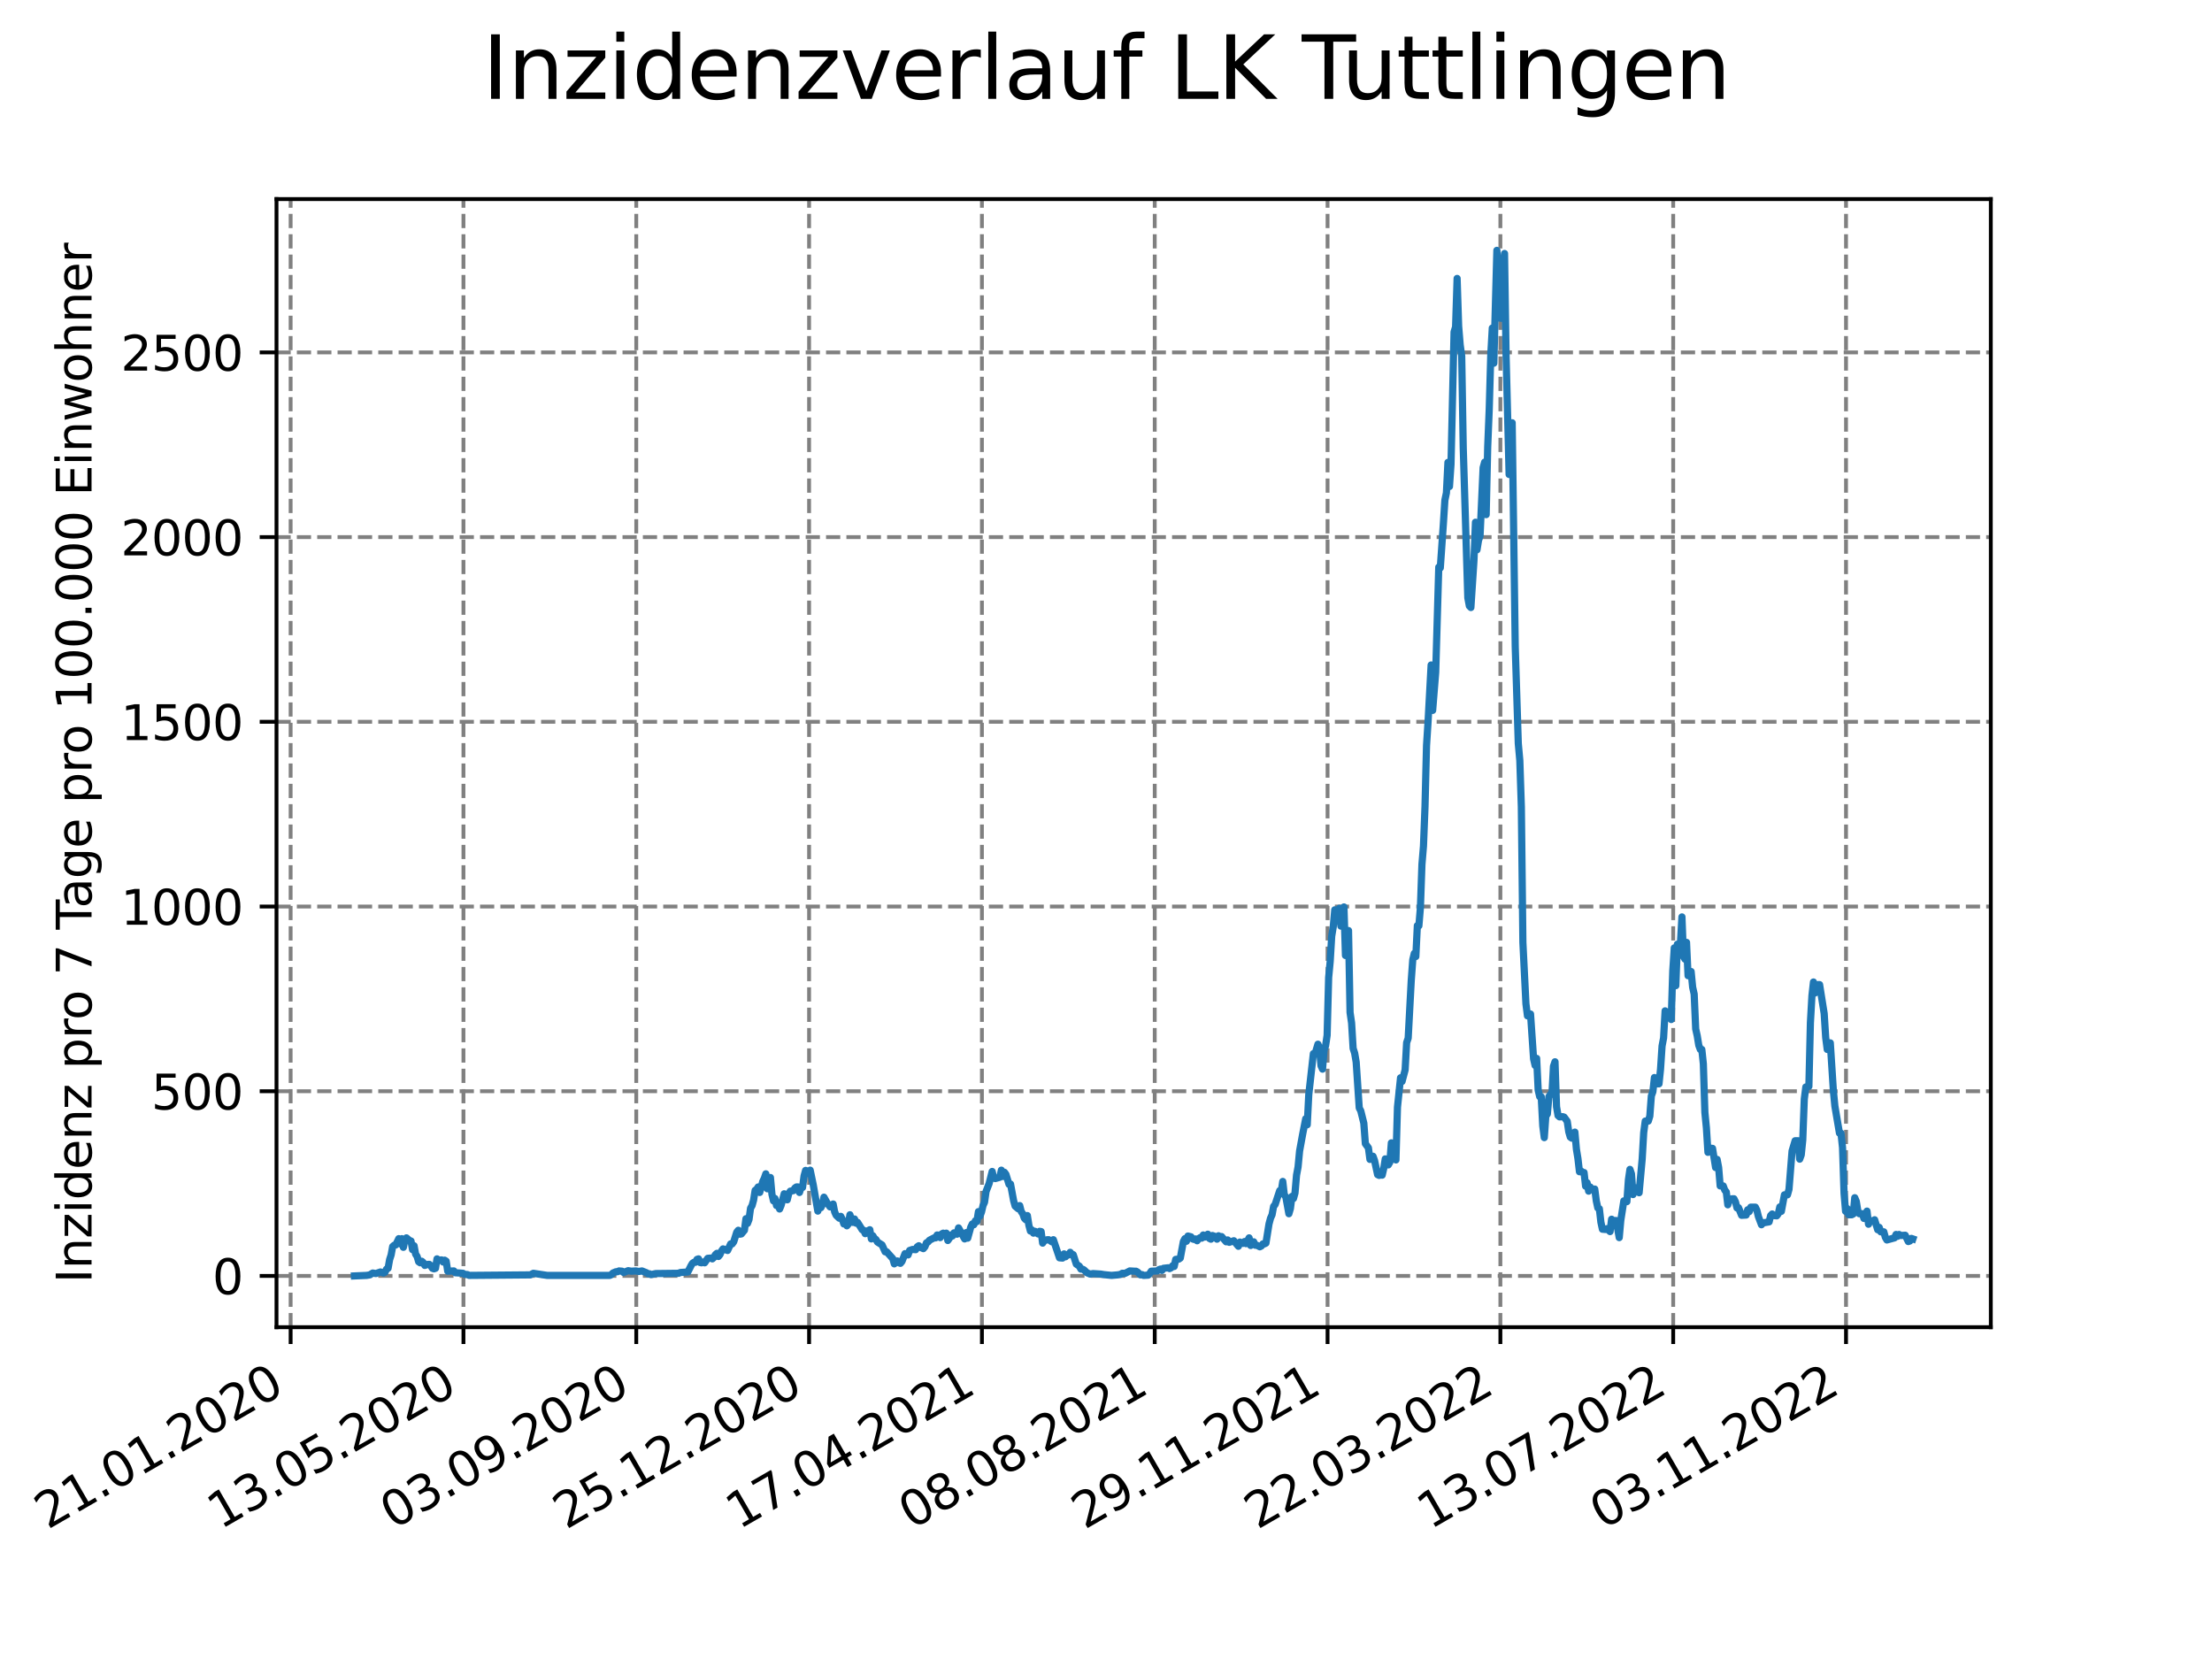 <?xml version="1.0" encoding="utf-8" standalone="no"?>
<!DOCTYPE svg PUBLIC "-//W3C//DTD SVG 1.1//EN"
  "http://www.w3.org/Graphics/SVG/1.1/DTD/svg11.dtd">
<svg xmlns:xlink="http://www.w3.org/1999/xlink" width="460.8pt" height="345.6pt" viewBox="0 0 460.8 345.6" xmlns="http://www.w3.org/2000/svg" version="1.1">
 <defs>
  <style type="text/css">*{stroke-linejoin: round; stroke-linecap: butt}</style>
 </defs>
 <g id="figure_1">
  <g id="patch_1">
   <path d="M 0 345.6 
L 460.8 345.6 
L 460.8 0 
L 0 0 
z
" style="fill: #ffffff"/>
  </g>
  <g id="axes_1">
   <g id="patch_2">
    <path d="M 57.6 276.48 
L 414.72 276.48 
L 414.72 41.472 
L 57.6 41.472 
z
" style="fill: #ffffff"/>
   </g>
   <g id="matplotlib.axis_1">
    <g id="xtick_1">
     <g id="line2d_1">
      <path d="M 60.544 276.48 
L 60.544 41.472 
" clip-path="url(#p7111d4c6c8)" style="fill: none; stroke-dasharray: 2.96,1.28; stroke-dashoffset: 0; stroke: #808080; stroke-width: 0.8"/>
     </g>
     <g id="line2d_2">
      <defs>
       <path id="mddb9e9bc61" d="M 0 0 
L 0 3.5 
" style="stroke: #000000; stroke-width: 0.8"/>
      </defs>
      <g>
       <use xlink:href="#mddb9e9bc61" x="60.544" y="276.48" style="stroke: #000000; stroke-width: 0.8"/>
      </g>
     </g>
     <g id="text_1">
      <!-- 21.01.2020 -->
      <g transform="translate(9.919 318.689) rotate(-30) scale(0.1 -0.1)">
       <defs>
        <path id="DejaVuSans-32" d="M 1228 531 
L 3431 531 
L 3431 0 
L 469 0 
L 469 531 
Q 828 903 1448 1529 
Q 2069 2156 2228 2338 
Q 2531 2678 2651 2914 
Q 2772 3150 2772 3378 
Q 2772 3750 2511 3984 
Q 2250 4219 1831 4219 
Q 1534 4219 1204 4116 
Q 875 4013 500 3803 
L 500 4441 
Q 881 4594 1212 4672 
Q 1544 4750 1819 4750 
Q 2544 4750 2975 4387 
Q 3406 4025 3406 3419 
Q 3406 3131 3298 2873 
Q 3191 2616 2906 2266 
Q 2828 2175 2409 1742 
Q 1991 1309 1228 531 
z
" transform="scale(0.016)"/>
        <path id="DejaVuSans-31" d="M 794 531 
L 1825 531 
L 1825 4091 
L 703 3866 
L 703 4441 
L 1819 4666 
L 2450 4666 
L 2450 531 
L 3481 531 
L 3481 0 
L 794 0 
L 794 531 
z
" transform="scale(0.016)"/>
        <path id="DejaVuSans-2e" d="M 684 794 
L 1344 794 
L 1344 0 
L 684 0 
L 684 794 
z
" transform="scale(0.016)"/>
        <path id="DejaVuSans-30" d="M 2034 4250 
Q 1547 4250 1301 3770 
Q 1056 3291 1056 2328 
Q 1056 1369 1301 889 
Q 1547 409 2034 409 
Q 2525 409 2770 889 
Q 3016 1369 3016 2328 
Q 3016 3291 2770 3770 
Q 2525 4250 2034 4250 
z
M 2034 4750 
Q 2819 4750 3233 4129 
Q 3647 3509 3647 2328 
Q 3647 1150 3233 529 
Q 2819 -91 2034 -91 
Q 1250 -91 836 529 
Q 422 1150 422 2328 
Q 422 3509 836 4129 
Q 1250 4750 2034 4750 
z
" transform="scale(0.016)"/>
       </defs>
       <use xlink:href="#DejaVuSans-32"/>
       <use xlink:href="#DejaVuSans-31" x="63.623"/>
       <use xlink:href="#DejaVuSans-2e" x="127.246"/>
       <use xlink:href="#DejaVuSans-30" x="159.033"/>
       <use xlink:href="#DejaVuSans-31" x="222.656"/>
       <use xlink:href="#DejaVuSans-2e" x="286.279"/>
       <use xlink:href="#DejaVuSans-32" x="318.066"/>
       <use xlink:href="#DejaVuSans-30" x="381.689"/>
       <use xlink:href="#DejaVuSans-32" x="445.312"/>
       <use xlink:href="#DejaVuSans-30" x="508.936"/>
      </g>
     </g>
    </g>
    <g id="xtick_2">
     <g id="line2d_3">
      <path d="M 96.546 276.48 
L 96.546 41.472 
" clip-path="url(#p7111d4c6c8)" style="fill: none; stroke-dasharray: 2.96,1.28; stroke-dashoffset: 0; stroke: #808080; stroke-width: 0.8"/>
     </g>
     <g id="line2d_4">
      <g>
       <use xlink:href="#mddb9e9bc61" x="96.546" y="276.48" style="stroke: #000000; stroke-width: 0.8"/>
      </g>
     </g>
     <g id="text_2">
      <!-- 13.05.2020 -->
      <g transform="translate(45.921 318.689) rotate(-30) scale(0.1 -0.1)">
       <defs>
        <path id="DejaVuSans-33" d="M 2597 2516 
Q 3050 2419 3304 2112 
Q 3559 1806 3559 1356 
Q 3559 666 3084 287 
Q 2609 -91 1734 -91 
Q 1441 -91 1130 -33 
Q 819 25 488 141 
L 488 750 
Q 750 597 1062 519 
Q 1375 441 1716 441 
Q 2309 441 2620 675 
Q 2931 909 2931 1356 
Q 2931 1769 2642 2001 
Q 2353 2234 1838 2234 
L 1294 2234 
L 1294 2753 
L 1863 2753 
Q 2328 2753 2575 2939 
Q 2822 3125 2822 3475 
Q 2822 3834 2567 4026 
Q 2313 4219 1838 4219 
Q 1578 4219 1281 4162 
Q 984 4106 628 3988 
L 628 4550 
Q 988 4650 1302 4700 
Q 1616 4750 1894 4750 
Q 2613 4750 3031 4423 
Q 3450 4097 3450 3541 
Q 3450 3153 3228 2886 
Q 3006 2619 2597 2516 
z
" transform="scale(0.016)"/>
        <path id="DejaVuSans-35" d="M 691 4666 
L 3169 4666 
L 3169 4134 
L 1269 4134 
L 1269 2991 
Q 1406 3038 1543 3061 
Q 1681 3084 1819 3084 
Q 2600 3084 3056 2656 
Q 3513 2228 3513 1497 
Q 3513 744 3044 326 
Q 2575 -91 1722 -91 
Q 1428 -91 1123 -41 
Q 819 9 494 109 
L 494 744 
Q 775 591 1075 516 
Q 1375 441 1709 441 
Q 2250 441 2565 725 
Q 2881 1009 2881 1497 
Q 2881 1984 2565 2268 
Q 2250 2553 1709 2553 
Q 1456 2553 1204 2497 
Q 953 2441 691 2322 
L 691 4666 
z
" transform="scale(0.016)"/>
       </defs>
       <use xlink:href="#DejaVuSans-31"/>
       <use xlink:href="#DejaVuSans-33" x="63.623"/>
       <use xlink:href="#DejaVuSans-2e" x="127.246"/>
       <use xlink:href="#DejaVuSans-30" x="159.033"/>
       <use xlink:href="#DejaVuSans-35" x="222.656"/>
       <use xlink:href="#DejaVuSans-2e" x="286.279"/>
       <use xlink:href="#DejaVuSans-32" x="318.066"/>
       <use xlink:href="#DejaVuSans-30" x="381.689"/>
       <use xlink:href="#DejaVuSans-32" x="445.312"/>
       <use xlink:href="#DejaVuSans-30" x="508.936"/>
      </g>
     </g>
    </g>
    <g id="xtick_3">
     <g id="line2d_5">
      <path d="M 132.548 276.48 
L 132.548 41.472 
" clip-path="url(#p7111d4c6c8)" style="fill: none; stroke-dasharray: 2.96,1.28; stroke-dashoffset: 0; stroke: #808080; stroke-width: 0.8"/>
     </g>
     <g id="line2d_6">
      <g>
       <use xlink:href="#mddb9e9bc61" x="132.548" y="276.48" style="stroke: #000000; stroke-width: 0.8"/>
      </g>
     </g>
     <g id="text_3">
      <!-- 03.09.2020 -->
      <g transform="translate(81.923 318.689) rotate(-30) scale(0.1 -0.1)">
       <defs>
        <path id="DejaVuSans-39" d="M 703 97 
L 703 672 
Q 941 559 1184 500 
Q 1428 441 1663 441 
Q 2288 441 2617 861 
Q 2947 1281 2994 2138 
Q 2813 1869 2534 1725 
Q 2256 1581 1919 1581 
Q 1219 1581 811 2004 
Q 403 2428 403 3163 
Q 403 3881 828 4315 
Q 1253 4750 1959 4750 
Q 2769 4750 3195 4129 
Q 3622 3509 3622 2328 
Q 3622 1225 3098 567 
Q 2575 -91 1691 -91 
Q 1453 -91 1209 -44 
Q 966 3 703 97 
z
M 1959 2075 
Q 2384 2075 2632 2365 
Q 2881 2656 2881 3163 
Q 2881 3666 2632 3958 
Q 2384 4250 1959 4250 
Q 1534 4250 1286 3958 
Q 1038 3666 1038 3163 
Q 1038 2656 1286 2365 
Q 1534 2075 1959 2075 
z
" transform="scale(0.016)"/>
       </defs>
       <use xlink:href="#DejaVuSans-30"/>
       <use xlink:href="#DejaVuSans-33" x="63.623"/>
       <use xlink:href="#DejaVuSans-2e" x="127.246"/>
       <use xlink:href="#DejaVuSans-30" x="159.033"/>
       <use xlink:href="#DejaVuSans-39" x="222.656"/>
       <use xlink:href="#DejaVuSans-2e" x="286.279"/>
       <use xlink:href="#DejaVuSans-32" x="318.066"/>
       <use xlink:href="#DejaVuSans-30" x="381.689"/>
       <use xlink:href="#DejaVuSans-32" x="445.312"/>
       <use xlink:href="#DejaVuSans-30" x="508.936"/>
      </g>
     </g>
    </g>
    <g id="xtick_4">
     <g id="line2d_7">
      <path d="M 168.55 276.48 
L 168.55 41.472 
" clip-path="url(#p7111d4c6c8)" style="fill: none; stroke-dasharray: 2.96,1.28; stroke-dashoffset: 0; stroke: #808080; stroke-width: 0.8"/>
     </g>
     <g id="line2d_8">
      <g>
       <use xlink:href="#mddb9e9bc61" x="168.55" y="276.48" style="stroke: #000000; stroke-width: 0.8"/>
      </g>
     </g>
     <g id="text_4">
      <!-- 25.12.2020 -->
      <g transform="translate(117.925 318.689) rotate(-30) scale(0.1 -0.1)">
       <use xlink:href="#DejaVuSans-32"/>
       <use xlink:href="#DejaVuSans-35" x="63.623"/>
       <use xlink:href="#DejaVuSans-2e" x="127.246"/>
       <use xlink:href="#DejaVuSans-31" x="159.033"/>
       <use xlink:href="#DejaVuSans-32" x="222.656"/>
       <use xlink:href="#DejaVuSans-2e" x="286.279"/>
       <use xlink:href="#DejaVuSans-32" x="318.066"/>
       <use xlink:href="#DejaVuSans-30" x="381.689"/>
       <use xlink:href="#DejaVuSans-32" x="445.312"/>
       <use xlink:href="#DejaVuSans-30" x="508.936"/>
      </g>
     </g>
    </g>
    <g id="xtick_5">
     <g id="line2d_9">
      <path d="M 204.552 276.48 
L 204.552 41.472 
" clip-path="url(#p7111d4c6c8)" style="fill: none; stroke-dasharray: 2.96,1.28; stroke-dashoffset: 0; stroke: #808080; stroke-width: 0.8"/>
     </g>
     <g id="line2d_10">
      <g>
       <use xlink:href="#mddb9e9bc61" x="204.552" y="276.48" style="stroke: #000000; stroke-width: 0.8"/>
      </g>
     </g>
     <g id="text_5">
      <!-- 17.04.2021 -->
      <g transform="translate(153.927 318.689) rotate(-30) scale(0.1 -0.1)">
       <defs>
        <path id="DejaVuSans-37" d="M 525 4666 
L 3525 4666 
L 3525 4397 
L 1831 0 
L 1172 0 
L 2766 4134 
L 525 4134 
L 525 4666 
z
" transform="scale(0.016)"/>
        <path id="DejaVuSans-34" d="M 2419 4116 
L 825 1625 
L 2419 1625 
L 2419 4116 
z
M 2253 4666 
L 3047 4666 
L 3047 1625 
L 3713 1625 
L 3713 1100 
L 3047 1100 
L 3047 0 
L 2419 0 
L 2419 1100 
L 313 1100 
L 313 1709 
L 2253 4666 
z
" transform="scale(0.016)"/>
       </defs>
       <use xlink:href="#DejaVuSans-31"/>
       <use xlink:href="#DejaVuSans-37" x="63.623"/>
       <use xlink:href="#DejaVuSans-2e" x="127.246"/>
       <use xlink:href="#DejaVuSans-30" x="159.033"/>
       <use xlink:href="#DejaVuSans-34" x="222.656"/>
       <use xlink:href="#DejaVuSans-2e" x="286.279"/>
       <use xlink:href="#DejaVuSans-32" x="318.066"/>
       <use xlink:href="#DejaVuSans-30" x="381.689"/>
       <use xlink:href="#DejaVuSans-32" x="445.312"/>
       <use xlink:href="#DejaVuSans-31" x="508.936"/>
      </g>
     </g>
    </g>
    <g id="xtick_6">
     <g id="line2d_11">
      <path d="M 240.554 276.48 
L 240.554 41.472 
" clip-path="url(#p7111d4c6c8)" style="fill: none; stroke-dasharray: 2.96,1.28; stroke-dashoffset: 0; stroke: #808080; stroke-width: 0.8"/>
     </g>
     <g id="line2d_12">
      <g>
       <use xlink:href="#mddb9e9bc61" x="240.554" y="276.48" style="stroke: #000000; stroke-width: 0.8"/>
      </g>
     </g>
     <g id="text_6">
      <!-- 08.08.2021 -->
      <g transform="translate(189.929 318.689) rotate(-30) scale(0.1 -0.1)">
       <defs>
        <path id="DejaVuSans-38" d="M 2034 2216 
Q 1584 2216 1326 1975 
Q 1069 1734 1069 1313 
Q 1069 891 1326 650 
Q 1584 409 2034 409 
Q 2484 409 2743 651 
Q 3003 894 3003 1313 
Q 3003 1734 2745 1975 
Q 2488 2216 2034 2216 
z
M 1403 2484 
Q 997 2584 770 2862 
Q 544 3141 544 3541 
Q 544 4100 942 4425 
Q 1341 4750 2034 4750 
Q 2731 4750 3128 4425 
Q 3525 4100 3525 3541 
Q 3525 3141 3298 2862 
Q 3072 2584 2669 2484 
Q 3125 2378 3379 2068 
Q 3634 1759 3634 1313 
Q 3634 634 3220 271 
Q 2806 -91 2034 -91 
Q 1263 -91 848 271 
Q 434 634 434 1313 
Q 434 1759 690 2068 
Q 947 2378 1403 2484 
z
M 1172 3481 
Q 1172 3119 1398 2916 
Q 1625 2713 2034 2713 
Q 2441 2713 2670 2916 
Q 2900 3119 2900 3481 
Q 2900 3844 2670 4047 
Q 2441 4250 2034 4250 
Q 1625 4250 1398 4047 
Q 1172 3844 1172 3481 
z
" transform="scale(0.016)"/>
       </defs>
       <use xlink:href="#DejaVuSans-30"/>
       <use xlink:href="#DejaVuSans-38" x="63.623"/>
       <use xlink:href="#DejaVuSans-2e" x="127.246"/>
       <use xlink:href="#DejaVuSans-30" x="159.033"/>
       <use xlink:href="#DejaVuSans-38" x="222.656"/>
       <use xlink:href="#DejaVuSans-2e" x="286.279"/>
       <use xlink:href="#DejaVuSans-32" x="318.066"/>
       <use xlink:href="#DejaVuSans-30" x="381.689"/>
       <use xlink:href="#DejaVuSans-32" x="445.312"/>
       <use xlink:href="#DejaVuSans-31" x="508.936"/>
      </g>
     </g>
    </g>
    <g id="xtick_7">
     <g id="line2d_13">
      <path d="M 276.556 276.48 
L 276.556 41.472 
" clip-path="url(#p7111d4c6c8)" style="fill: none; stroke-dasharray: 2.96,1.28; stroke-dashoffset: 0; stroke: #808080; stroke-width: 0.8"/>
     </g>
     <g id="line2d_14">
      <g>
       <use xlink:href="#mddb9e9bc61" x="276.556" y="276.48" style="stroke: #000000; stroke-width: 0.8"/>
      </g>
     </g>
     <g id="text_7">
      <!-- 29.11.2021 -->
      <g transform="translate(225.931 318.689) rotate(-30) scale(0.1 -0.1)">
       <use xlink:href="#DejaVuSans-32"/>
       <use xlink:href="#DejaVuSans-39" x="63.623"/>
       <use xlink:href="#DejaVuSans-2e" x="127.246"/>
       <use xlink:href="#DejaVuSans-31" x="159.033"/>
       <use xlink:href="#DejaVuSans-31" x="222.656"/>
       <use xlink:href="#DejaVuSans-2e" x="286.279"/>
       <use xlink:href="#DejaVuSans-32" x="318.066"/>
       <use xlink:href="#DejaVuSans-30" x="381.689"/>
       <use xlink:href="#DejaVuSans-32" x="445.312"/>
       <use xlink:href="#DejaVuSans-31" x="508.936"/>
      </g>
     </g>
    </g>
    <g id="xtick_8">
     <g id="line2d_15">
      <path d="M 312.558 276.48 
L 312.558 41.472 
" clip-path="url(#p7111d4c6c8)" style="fill: none; stroke-dasharray: 2.96,1.28; stroke-dashoffset: 0; stroke: #808080; stroke-width: 0.8"/>
     </g>
     <g id="line2d_16">
      <g>
       <use xlink:href="#mddb9e9bc61" x="312.558" y="276.48" style="stroke: #000000; stroke-width: 0.8"/>
      </g>
     </g>
     <g id="text_8">
      <!-- 22.03.2022 -->
      <g transform="translate(261.933 318.689) rotate(-30) scale(0.1 -0.1)">
       <use xlink:href="#DejaVuSans-32"/>
       <use xlink:href="#DejaVuSans-32" x="63.623"/>
       <use xlink:href="#DejaVuSans-2e" x="127.246"/>
       <use xlink:href="#DejaVuSans-30" x="159.033"/>
       <use xlink:href="#DejaVuSans-33" x="222.656"/>
       <use xlink:href="#DejaVuSans-2e" x="286.279"/>
       <use xlink:href="#DejaVuSans-32" x="318.066"/>
       <use xlink:href="#DejaVuSans-30" x="381.689"/>
       <use xlink:href="#DejaVuSans-32" x="445.312"/>
       <use xlink:href="#DejaVuSans-32" x="508.936"/>
      </g>
     </g>
    </g>
    <g id="xtick_9">
     <g id="line2d_17">
      <path d="M 348.56 276.48 
L 348.56 41.472 
" clip-path="url(#p7111d4c6c8)" style="fill: none; stroke-dasharray: 2.96,1.28; stroke-dashoffset: 0; stroke: #808080; stroke-width: 0.8"/>
     </g>
     <g id="line2d_18">
      <g>
       <use xlink:href="#mddb9e9bc61" x="348.56" y="276.48" style="stroke: #000000; stroke-width: 0.8"/>
      </g>
     </g>
     <g id="text_9">
      <!-- 13.07.2022 -->
      <g transform="translate(297.935 318.689) rotate(-30) scale(0.1 -0.1)">
       <use xlink:href="#DejaVuSans-31"/>
       <use xlink:href="#DejaVuSans-33" x="63.623"/>
       <use xlink:href="#DejaVuSans-2e" x="127.246"/>
       <use xlink:href="#DejaVuSans-30" x="159.033"/>
       <use xlink:href="#DejaVuSans-37" x="222.656"/>
       <use xlink:href="#DejaVuSans-2e" x="286.279"/>
       <use xlink:href="#DejaVuSans-32" x="318.066"/>
       <use xlink:href="#DejaVuSans-30" x="381.689"/>
       <use xlink:href="#DejaVuSans-32" x="445.312"/>
       <use xlink:href="#DejaVuSans-32" x="508.936"/>
      </g>
     </g>
    </g>
    <g id="xtick_10">
     <g id="line2d_19">
      <path d="M 384.562 276.48 
L 384.562 41.472 
" clip-path="url(#p7111d4c6c8)" style="fill: none; stroke-dasharray: 2.96,1.28; stroke-dashoffset: 0; stroke: #808080; stroke-width: 0.8"/>
     </g>
     <g id="line2d_20">
      <g>
       <use xlink:href="#mddb9e9bc61" x="384.562" y="276.48" style="stroke: #000000; stroke-width: 0.8"/>
      </g>
     </g>
     <g id="text_10">
      <!-- 03.11.2022 -->
      <g transform="translate(333.937 318.689) rotate(-30) scale(0.1 -0.1)">
       <use xlink:href="#DejaVuSans-30"/>
       <use xlink:href="#DejaVuSans-33" x="63.623"/>
       <use xlink:href="#DejaVuSans-2e" x="127.246"/>
       <use xlink:href="#DejaVuSans-31" x="159.033"/>
       <use xlink:href="#DejaVuSans-31" x="222.656"/>
       <use xlink:href="#DejaVuSans-2e" x="286.279"/>
       <use xlink:href="#DejaVuSans-32" x="318.066"/>
       <use xlink:href="#DejaVuSans-30" x="381.689"/>
       <use xlink:href="#DejaVuSans-32" x="445.312"/>
       <use xlink:href="#DejaVuSans-32" x="508.936"/>
      </g>
     </g>
    </g>
   </g>
   <g id="matplotlib.axis_2">
    <g id="ytick_1">
     <g id="line2d_21">
      <path d="M 57.6 265.798 
L 414.72 265.798 
" clip-path="url(#p7111d4c6c8)" style="fill: none; stroke-dasharray: 2.96,1.28; stroke-dashoffset: 0; stroke: #808080; stroke-width: 0.8"/>
     </g>
     <g id="line2d_22">
      <defs>
       <path id="meb232f3e0d" d="M 0 0 
L -3.5 0 
" style="stroke: #000000; stroke-width: 0.8"/>
      </defs>
      <g>
       <use xlink:href="#meb232f3e0d" x="57.6" y="265.798" style="stroke: #000000; stroke-width: 0.8"/>
      </g>
     </g>
     <g id="text_11">
      <!-- 0 -->
      <g transform="translate(44.237 269.597) scale(0.1 -0.1)">
       <use xlink:href="#DejaVuSans-30"/>
      </g>
     </g>
    </g>
    <g id="ytick_2">
     <g id="line2d_23">
      <path d="M 57.6 227.321 
L 414.72 227.321 
" clip-path="url(#p7111d4c6c8)" style="fill: none; stroke-dasharray: 2.96,1.28; stroke-dashoffset: 0; stroke: #808080; stroke-width: 0.8"/>
     </g>
     <g id="line2d_24">
      <g>
       <use xlink:href="#meb232f3e0d" x="57.6" y="227.321" style="stroke: #000000; stroke-width: 0.8"/>
      </g>
     </g>
     <g id="text_12">
      <!-- 500 -->
      <g transform="translate(31.512 231.12) scale(0.1 -0.1)">
       <use xlink:href="#DejaVuSans-35"/>
       <use xlink:href="#DejaVuSans-30" x="63.623"/>
       <use xlink:href="#DejaVuSans-30" x="127.246"/>
      </g>
     </g>
    </g>
    <g id="ytick_3">
     <g id="line2d_25">
      <path d="M 57.6 188.843 
L 414.72 188.843 
" clip-path="url(#p7111d4c6c8)" style="fill: none; stroke-dasharray: 2.96,1.28; stroke-dashoffset: 0; stroke: #808080; stroke-width: 0.8"/>
     </g>
     <g id="line2d_26">
      <g>
       <use xlink:href="#meb232f3e0d" x="57.6" y="188.843" style="stroke: #000000; stroke-width: 0.8"/>
      </g>
     </g>
     <g id="text_13">
      <!-- 1000 -->
      <g transform="translate(25.15 192.643) scale(0.1 -0.1)">
       <use xlink:href="#DejaVuSans-31"/>
       <use xlink:href="#DejaVuSans-30" x="63.623"/>
       <use xlink:href="#DejaVuSans-30" x="127.246"/>
       <use xlink:href="#DejaVuSans-30" x="190.869"/>
      </g>
     </g>
    </g>
    <g id="ytick_4">
     <g id="line2d_27">
      <path d="M 57.6 150.366 
L 414.72 150.366 
" clip-path="url(#p7111d4c6c8)" style="fill: none; stroke-dasharray: 2.96,1.28; stroke-dashoffset: 0; stroke: #808080; stroke-width: 0.8"/>
     </g>
     <g id="line2d_28">
      <g>
       <use xlink:href="#meb232f3e0d" x="57.6" y="150.366" style="stroke: #000000; stroke-width: 0.8"/>
      </g>
     </g>
     <g id="text_14">
      <!-- 1500 -->
      <g transform="translate(25.15 154.166) scale(0.1 -0.1)">
       <use xlink:href="#DejaVuSans-31"/>
       <use xlink:href="#DejaVuSans-35" x="63.623"/>
       <use xlink:href="#DejaVuSans-30" x="127.246"/>
       <use xlink:href="#DejaVuSans-30" x="190.869"/>
      </g>
     </g>
    </g>
    <g id="ytick_5">
     <g id="line2d_29">
      <path d="M 57.6 111.889 
L 414.72 111.889 
" clip-path="url(#p7111d4c6c8)" style="fill: none; stroke-dasharray: 2.96,1.28; stroke-dashoffset: 0; stroke: #808080; stroke-width: 0.8"/>
     </g>
     <g id="line2d_30">
      <g>
       <use xlink:href="#meb232f3e0d" x="57.6" y="111.889" style="stroke: #000000; stroke-width: 0.8"/>
      </g>
     </g>
     <g id="text_15">
      <!-- 2000 -->
      <g transform="translate(25.15 115.688) scale(0.1 -0.1)">
       <use xlink:href="#DejaVuSans-32"/>
       <use xlink:href="#DejaVuSans-30" x="63.623"/>
       <use xlink:href="#DejaVuSans-30" x="127.246"/>
       <use xlink:href="#DejaVuSans-30" x="190.869"/>
      </g>
     </g>
    </g>
    <g id="ytick_6">
     <g id="line2d_31">
      <path d="M 57.6 73.412 
L 414.72 73.412 
" clip-path="url(#p7111d4c6c8)" style="fill: none; stroke-dasharray: 2.96,1.28; stroke-dashoffset: 0; stroke: #808080; stroke-width: 0.8"/>
     </g>
     <g id="line2d_32">
      <g>
       <use xlink:href="#meb232f3e0d" x="57.6" y="73.412" style="stroke: #000000; stroke-width: 0.8"/>
      </g>
     </g>
     <g id="text_16">
      <!-- 2500 -->
      <g transform="translate(25.15 77.211) scale(0.1 -0.1)">
       <use xlink:href="#DejaVuSans-32"/>
       <use xlink:href="#DejaVuSans-35" x="63.623"/>
       <use xlink:href="#DejaVuSans-30" x="127.246"/>
       <use xlink:href="#DejaVuSans-30" x="190.869"/>
      </g>
     </g>
    </g>
    <g id="text_17">
     <!-- Inzidenz pro 7 Tage pro 100.000 Einwohner -->
     <g transform="translate(19.07 267.301) rotate(-90) scale(0.1 -0.1)">
      <defs>
       <path id="DejaVuSans-49" d="M 628 4666 
L 1259 4666 
L 1259 0 
L 628 0 
L 628 4666 
z
" transform="scale(0.016)"/>
       <path id="DejaVuSans-6e" d="M 3513 2113 
L 3513 0 
L 2938 0 
L 2938 2094 
Q 2938 2591 2744 2837 
Q 2550 3084 2163 3084 
Q 1697 3084 1428 2787 
Q 1159 2491 1159 1978 
L 1159 0 
L 581 0 
L 581 3500 
L 1159 3500 
L 1159 2956 
Q 1366 3272 1645 3428 
Q 1925 3584 2291 3584 
Q 2894 3584 3203 3211 
Q 3513 2838 3513 2113 
z
" transform="scale(0.016)"/>
       <path id="DejaVuSans-7a" d="M 353 3500 
L 3084 3500 
L 3084 2975 
L 922 459 
L 3084 459 
L 3084 0 
L 275 0 
L 275 525 
L 2438 3041 
L 353 3041 
L 353 3500 
z
" transform="scale(0.016)"/>
       <path id="DejaVuSans-69" d="M 603 3500 
L 1178 3500 
L 1178 0 
L 603 0 
L 603 3500 
z
M 603 4863 
L 1178 4863 
L 1178 4134 
L 603 4134 
L 603 4863 
z
" transform="scale(0.016)"/>
       <path id="DejaVuSans-64" d="M 2906 2969 
L 2906 4863 
L 3481 4863 
L 3481 0 
L 2906 0 
L 2906 525 
Q 2725 213 2448 61 
Q 2172 -91 1784 -91 
Q 1150 -91 751 415 
Q 353 922 353 1747 
Q 353 2572 751 3078 
Q 1150 3584 1784 3584 
Q 2172 3584 2448 3432 
Q 2725 3281 2906 2969 
z
M 947 1747 
Q 947 1113 1208 752 
Q 1469 391 1925 391 
Q 2381 391 2643 752 
Q 2906 1113 2906 1747 
Q 2906 2381 2643 2742 
Q 2381 3103 1925 3103 
Q 1469 3103 1208 2742 
Q 947 2381 947 1747 
z
" transform="scale(0.016)"/>
       <path id="DejaVuSans-65" d="M 3597 1894 
L 3597 1613 
L 953 1613 
Q 991 1019 1311 708 
Q 1631 397 2203 397 
Q 2534 397 2845 478 
Q 3156 559 3463 722 
L 3463 178 
Q 3153 47 2828 -22 
Q 2503 -91 2169 -91 
Q 1331 -91 842 396 
Q 353 884 353 1716 
Q 353 2575 817 3079 
Q 1281 3584 2069 3584 
Q 2775 3584 3186 3129 
Q 3597 2675 3597 1894 
z
M 3022 2063 
Q 3016 2534 2758 2815 
Q 2500 3097 2075 3097 
Q 1594 3097 1305 2825 
Q 1016 2553 972 2059 
L 3022 2063 
z
" transform="scale(0.016)"/>
       <path id="DejaVuSans-20" transform="scale(0.016)"/>
       <path id="DejaVuSans-70" d="M 1159 525 
L 1159 -1331 
L 581 -1331 
L 581 3500 
L 1159 3500 
L 1159 2969 
Q 1341 3281 1617 3432 
Q 1894 3584 2278 3584 
Q 2916 3584 3314 3078 
Q 3713 2572 3713 1747 
Q 3713 922 3314 415 
Q 2916 -91 2278 -91 
Q 1894 -91 1617 61 
Q 1341 213 1159 525 
z
M 3116 1747 
Q 3116 2381 2855 2742 
Q 2594 3103 2138 3103 
Q 1681 3103 1420 2742 
Q 1159 2381 1159 1747 
Q 1159 1113 1420 752 
Q 1681 391 2138 391 
Q 2594 391 2855 752 
Q 3116 1113 3116 1747 
z
" transform="scale(0.016)"/>
       <path id="DejaVuSans-72" d="M 2631 2963 
Q 2534 3019 2420 3045 
Q 2306 3072 2169 3072 
Q 1681 3072 1420 2755 
Q 1159 2438 1159 1844 
L 1159 0 
L 581 0 
L 581 3500 
L 1159 3500 
L 1159 2956 
Q 1341 3275 1631 3429 
Q 1922 3584 2338 3584 
Q 2397 3584 2469 3576 
Q 2541 3569 2628 3553 
L 2631 2963 
z
" transform="scale(0.016)"/>
       <path id="DejaVuSans-6f" d="M 1959 3097 
Q 1497 3097 1228 2736 
Q 959 2375 959 1747 
Q 959 1119 1226 758 
Q 1494 397 1959 397 
Q 2419 397 2687 759 
Q 2956 1122 2956 1747 
Q 2956 2369 2687 2733 
Q 2419 3097 1959 3097 
z
M 1959 3584 
Q 2709 3584 3137 3096 
Q 3566 2609 3566 1747 
Q 3566 888 3137 398 
Q 2709 -91 1959 -91 
Q 1206 -91 779 398 
Q 353 888 353 1747 
Q 353 2609 779 3096 
Q 1206 3584 1959 3584 
z
" transform="scale(0.016)"/>
       <path id="DejaVuSans-54" d="M -19 4666 
L 3928 4666 
L 3928 4134 
L 2272 4134 
L 2272 0 
L 1638 0 
L 1638 4134 
L -19 4134 
L -19 4666 
z
" transform="scale(0.016)"/>
       <path id="DejaVuSans-61" d="M 2194 1759 
Q 1497 1759 1228 1600 
Q 959 1441 959 1056 
Q 959 750 1161 570 
Q 1363 391 1709 391 
Q 2188 391 2477 730 
Q 2766 1069 2766 1631 
L 2766 1759 
L 2194 1759 
z
M 3341 1997 
L 3341 0 
L 2766 0 
L 2766 531 
Q 2569 213 2275 61 
Q 1981 -91 1556 -91 
Q 1019 -91 701 211 
Q 384 513 384 1019 
Q 384 1609 779 1909 
Q 1175 2209 1959 2209 
L 2766 2209 
L 2766 2266 
Q 2766 2663 2505 2880 
Q 2244 3097 1772 3097 
Q 1472 3097 1187 3025 
Q 903 2953 641 2809 
L 641 3341 
Q 956 3463 1253 3523 
Q 1550 3584 1831 3584 
Q 2591 3584 2966 3190 
Q 3341 2797 3341 1997 
z
" transform="scale(0.016)"/>
       <path id="DejaVuSans-67" d="M 2906 1791 
Q 2906 2416 2648 2759 
Q 2391 3103 1925 3103 
Q 1463 3103 1205 2759 
Q 947 2416 947 1791 
Q 947 1169 1205 825 
Q 1463 481 1925 481 
Q 2391 481 2648 825 
Q 2906 1169 2906 1791 
z
M 3481 434 
Q 3481 -459 3084 -895 
Q 2688 -1331 1869 -1331 
Q 1566 -1331 1297 -1286 
Q 1028 -1241 775 -1147 
L 775 -588 
Q 1028 -725 1275 -790 
Q 1522 -856 1778 -856 
Q 2344 -856 2625 -561 
Q 2906 -266 2906 331 
L 2906 616 
Q 2728 306 2450 153 
Q 2172 0 1784 0 
Q 1141 0 747 490 
Q 353 981 353 1791 
Q 353 2603 747 3093 
Q 1141 3584 1784 3584 
Q 2172 3584 2450 3431 
Q 2728 3278 2906 2969 
L 2906 3500 
L 3481 3500 
L 3481 434 
z
" transform="scale(0.016)"/>
       <path id="DejaVuSans-45" d="M 628 4666 
L 3578 4666 
L 3578 4134 
L 1259 4134 
L 1259 2753 
L 3481 2753 
L 3481 2222 
L 1259 2222 
L 1259 531 
L 3634 531 
L 3634 0 
L 628 0 
L 628 4666 
z
" transform="scale(0.016)"/>
       <path id="DejaVuSans-77" d="M 269 3500 
L 844 3500 
L 1563 769 
L 2278 3500 
L 2956 3500 
L 3675 769 
L 4391 3500 
L 4966 3500 
L 4050 0 
L 3372 0 
L 2619 2869 
L 1863 0 
L 1184 0 
L 269 3500 
z
" transform="scale(0.016)"/>
       <path id="DejaVuSans-68" d="M 3513 2113 
L 3513 0 
L 2938 0 
L 2938 2094 
Q 2938 2591 2744 2837 
Q 2550 3084 2163 3084 
Q 1697 3084 1428 2787 
Q 1159 2491 1159 1978 
L 1159 0 
L 581 0 
L 581 4863 
L 1159 4863 
L 1159 2956 
Q 1366 3272 1645 3428 
Q 1925 3584 2291 3584 
Q 2894 3584 3203 3211 
Q 3513 2838 3513 2113 
z
" transform="scale(0.016)"/>
      </defs>
      <use xlink:href="#DejaVuSans-49"/>
      <use xlink:href="#DejaVuSans-6e" x="29.492"/>
      <use xlink:href="#DejaVuSans-7a" x="92.871"/>
      <use xlink:href="#DejaVuSans-69" x="145.361"/>
      <use xlink:href="#DejaVuSans-64" x="173.145"/>
      <use xlink:href="#DejaVuSans-65" x="236.621"/>
      <use xlink:href="#DejaVuSans-6e" x="298.145"/>
      <use xlink:href="#DejaVuSans-7a" x="361.523"/>
      <use xlink:href="#DejaVuSans-20" x="414.014"/>
      <use xlink:href="#DejaVuSans-70" x="445.801"/>
      <use xlink:href="#DejaVuSans-72" x="509.277"/>
      <use xlink:href="#DejaVuSans-6f" x="548.141"/>
      <use xlink:href="#DejaVuSans-20" x="609.322"/>
      <use xlink:href="#DejaVuSans-37" x="641.109"/>
      <use xlink:href="#DejaVuSans-20" x="704.732"/>
      <use xlink:href="#DejaVuSans-54" x="736.52"/>
      <use xlink:href="#DejaVuSans-61" x="781.104"/>
      <use xlink:href="#DejaVuSans-67" x="842.383"/>
      <use xlink:href="#DejaVuSans-65" x="905.859"/>
      <use xlink:href="#DejaVuSans-20" x="967.383"/>
      <use xlink:href="#DejaVuSans-70" x="999.17"/>
      <use xlink:href="#DejaVuSans-72" x="1062.646"/>
      <use xlink:href="#DejaVuSans-6f" x="1101.51"/>
      <use xlink:href="#DejaVuSans-20" x="1162.691"/>
      <use xlink:href="#DejaVuSans-31" x="1194.479"/>
      <use xlink:href="#DejaVuSans-30" x="1258.102"/>
      <use xlink:href="#DejaVuSans-30" x="1321.725"/>
      <use xlink:href="#DejaVuSans-2e" x="1385.348"/>
      <use xlink:href="#DejaVuSans-30" x="1417.135"/>
      <use xlink:href="#DejaVuSans-30" x="1480.758"/>
      <use xlink:href="#DejaVuSans-30" x="1544.381"/>
      <use xlink:href="#DejaVuSans-20" x="1608.004"/>
      <use xlink:href="#DejaVuSans-45" x="1639.791"/>
      <use xlink:href="#DejaVuSans-69" x="1702.975"/>
      <use xlink:href="#DejaVuSans-6e" x="1730.758"/>
      <use xlink:href="#DejaVuSans-77" x="1794.137"/>
      <use xlink:href="#DejaVuSans-6f" x="1875.924"/>
      <use xlink:href="#DejaVuSans-68" x="1937.105"/>
      <use xlink:href="#DejaVuSans-6e" x="2000.484"/>
      <use xlink:href="#DejaVuSans-65" x="2063.863"/>
      <use xlink:href="#DejaVuSans-72" x="2125.387"/>
     </g>
    </g>
   </g>
   <g id="line2d_33">
    <path d="M 73.833 265.798 
L 76.382 265.688 
L 77.019 265.579 
L 77.656 265.196 
L 78.293 265.306 
L 78.93 265.087 
L 79.249 264.978 
L 79.886 265.196 
L 80.205 265.032 
L 80.523 264.376 
L 80.842 264.212 
L 81.161 262.408 
L 81.479 261.424 
L 81.798 259.675 
L 82.116 259.402 
L 82.435 259.347 
L 83.072 258.035 
L 83.391 259.128 
L 83.709 258.035 
L 84.028 259.839 
L 84.347 258.363 
L 84.665 257.871 
L 85.302 258.418 
L 85.621 258.527 
L 85.94 260.331 
L 86.258 259.511 
L 86.577 261.26 
L 86.895 261.752 
L 87.214 262.846 
L 87.533 263.064 
L 87.851 262.736 
L 88.17 263.01 
L 88.488 263.611 
L 89.126 263.392 
L 89.444 263.392 
L 89.763 263.72 
L 90.081 264.212 
L 90.4 264.322 
L 90.719 264.212 
L 91.037 262.244 
L 91.356 262.518 
L 91.993 262.463 
L 92.312 262.9 
L 92.63 262.518 
L 92.949 262.736 
L 93.267 264.814 
L 94.542 264.759 
L 94.86 265.142 
L 95.816 265.196 
L 96.453 265.251 
L 96.772 265.47 
L 97.409 265.524 
L 97.728 265.688 
L 110.472 265.579 
L 111.109 265.251 
L 113.976 265.688 
L 114.614 265.688 
L 127.039 265.688 
L 127.358 265.524 
L 127.676 265.196 
L 128.314 264.923 
L 128.632 264.923 
L 128.951 264.759 
L 129.588 264.814 
L 129.907 265.087 
L 130.862 264.704 
L 131.5 264.814 
L 132.455 264.759 
L 133.093 264.868 
L 133.73 264.759 
L 134.686 265.142 
L 135.004 265.36 
L 135.323 265.36 
L 135.641 265.524 
L 136.597 265.306 
L 141.376 265.251 
L 141.695 265.087 
L 143.288 264.978 
L 143.925 263.72 
L 144.244 263.174 
L 144.562 262.955 
L 144.881 262.955 
L 145.199 262.354 
L 145.518 262.244 
L 145.837 263.01 
L 146.155 263.064 
L 146.474 262.9 
L 146.792 263.064 
L 147.43 262.135 
L 148.067 262.08 
L 148.385 262.244 
L 148.704 261.971 
L 149.023 261.37 
L 149.341 261.096 
L 149.66 261.752 
L 149.978 261.37 
L 150.297 260.604 
L 150.616 260.167 
L 151.571 260.495 
L 152.209 259.128 
L 152.527 259.128 
L 152.846 258.691 
L 153.483 256.668 
L 153.802 256.286 
L 154.12 257.106 
L 154.439 257.051 
L 155.076 256.286 
L 155.395 253.88 
L 155.713 254.864 
L 156.032 254.044 
L 156.35 251.693 
L 156.669 251.147 
L 156.988 249.999 
L 157.306 247.976 
L 157.625 247.757 
L 157.943 247.265 
L 158.262 248.413 
L 158.899 246.117 
L 159.218 245.461 
L 159.536 244.532 
L 159.855 247.648 
L 160.174 246.773 
L 160.492 245.297 
L 160.811 248.796 
L 161.129 250.163 
L 161.448 249.671 
L 161.767 251.147 
L 162.085 250.764 
L 162.404 251.857 
L 162.722 251.092 
L 163.36 248.687 
L 163.997 249.944 
L 164.315 248.632 
L 164.634 248.14 
L 165.271 248.031 
L 165.59 247.484 
L 165.908 247.265 
L 166.227 247.265 
L 166.546 248.413 
L 166.864 247.429 
L 167.183 247.375 
L 167.501 244.969 
L 167.82 243.821 
L 168.139 243.931 
L 168.457 244.477 
L 168.776 243.767 
L 169.413 246.828 
L 170.369 252.295 
L 170.687 251.42 
L 171.006 251.584 
L 171.325 250.928 
L 171.643 249.397 
L 172.28 250.545 
L 172.918 251.42 
L 173.236 251.256 
L 173.555 250.819 
L 173.873 252.459 
L 174.192 253.169 
L 174.829 253.771 
L 175.148 253.388 
L 175.466 253.989 
L 175.785 254.973 
L 176.104 254.755 
L 176.422 255.356 
L 176.741 254.973 
L 177.059 253.06 
L 177.378 254.153 
L 177.697 254.645 
L 178.015 253.935 
L 178.334 254.809 
L 178.652 254.645 
L 179.608 256.176 
L 179.927 256.286 
L 180.246 256.996 
L 180.564 256.504 
L 181.201 256.176 
L 181.52 258.09 
L 181.839 257.434 
L 182.157 257.98 
L 182.476 258.199 
L 182.794 258.746 
L 183.75 259.347 
L 184.387 260.768 
L 184.706 260.768 
L 185.98 262.19 
L 186.299 263.283 
L 186.618 262.846 
L 186.936 262.682 
L 187.255 263.064 
L 187.573 263.174 
L 187.892 262.791 
L 188.529 261.151 
L 189.166 261.424 
L 189.485 260.495 
L 190.122 260.276 
L 190.759 260.331 
L 191.078 259.73 
L 191.397 259.511 
L 191.715 259.839 
L 192.352 260.112 
L 192.671 259.73 
L 192.99 258.91 
L 193.308 258.746 
L 193.627 258.363 
L 194.583 257.871 
L 194.901 257.871 
L 195.22 257.27 
L 195.538 257.324 
L 195.857 257.816 
L 196.176 257.051 
L 196.494 256.887 
L 196.813 257.27 
L 197.131 256.887 
L 197.45 258.418 
L 197.769 257.98 
L 198.087 257.27 
L 198.406 257.488 
L 198.724 256.832 
L 199.362 257.106 
L 199.68 255.794 
L 200.955 258.09 
L 201.273 256.778 
L 201.592 257.926 
L 202.229 255.63 
L 202.548 254.973 
L 202.866 255.138 
L 203.185 254.317 
L 203.503 254.481 
L 203.822 252.404 
L 204.141 253.333 
L 204.459 252.513 
L 204.778 251.147 
L 205.096 250.436 
L 205.415 248.195 
L 206.052 246.555 
L 206.689 244.04 
L 207.008 245.407 
L 207.327 245.516 
L 208.282 245.243 
L 208.601 243.767 
L 208.92 245.079 
L 209.238 244.204 
L 209.557 244.641 
L 210.194 246.719 
L 210.513 246.664 
L 211.15 250.108 
L 211.468 251.256 
L 212.106 251.803 
L 212.424 251.147 
L 212.743 252.404 
L 213.061 252.841 
L 213.38 253.771 
L 213.699 254.099 
L 214.017 253.224 
L 214.336 255.247 
L 214.654 256.45 
L 214.973 256.231 
L 215.292 256.887 
L 215.61 256.504 
L 216.247 257.051 
L 216.566 256.504 
L 216.885 256.559 
L 217.203 258.964 
L 217.522 258.472 
L 218.159 258.254 
L 218.478 258.254 
L 219.115 258.691 
L 219.433 258.254 
L 220.708 262.026 
L 221.345 262.08 
L 221.664 261.206 
L 221.982 261.807 
L 222.301 261.37 
L 222.619 261.424 
L 222.938 260.878 
L 223.257 261.26 
L 223.575 261.37 
L 224.212 263.338 
L 224.85 263.775 
L 225.168 264.376 
L 225.487 264.376 
L 225.805 264.54 
L 226.443 265.142 
L 227.08 265.415 
L 227.717 265.306 
L 229.31 265.415 
L 229.947 265.524 
L 231.54 265.688 
L 232.815 265.579 
L 233.452 265.47 
L 233.77 265.251 
L 234.408 265.251 
L 235.363 264.759 
L 236.319 264.814 
L 236.638 264.814 
L 236.957 264.978 
L 237.594 265.579 
L 237.912 265.524 
L 238.231 265.688 
L 239.187 265.634 
L 239.505 265.306 
L 239.824 264.814 
L 241.098 264.759 
L 241.417 264.486 
L 241.736 264.376 
L 242.054 264.65 
L 242.373 264.212 
L 243.329 264.103 
L 243.647 264.267 
L 243.966 264.103 
L 244.284 263.666 
L 244.603 263.83 
L 244.922 262.354 
L 245.559 262.299 
L 245.877 262.08 
L 246.515 258.636 
L 246.833 258.035 
L 247.152 258.582 
L 247.47 257.488 
L 248.108 257.652 
L 248.426 258.09 
L 248.745 258.199 
L 249.063 258.09 
L 249.382 258.472 
L 249.701 258.035 
L 250.019 257.816 
L 250.338 257.926 
L 250.656 257.27 
L 250.975 257.707 
L 251.294 257.543 
L 251.612 257.106 
L 251.931 257.98 
L 252.249 258.144 
L 252.568 257.379 
L 253.205 257.598 
L 253.524 258.144 
L 253.842 257.434 
L 254.161 257.652 
L 254.48 257.598 
L 255.435 258.691 
L 255.754 258.308 
L 256.073 258.8 
L 257.028 258.472 
L 257.984 259.62 
L 258.303 258.746 
L 258.94 259.019 
L 259.259 258.636 
L 259.577 259.074 
L 260.214 257.871 
L 260.533 259.456 
L 260.852 258.746 
L 261.17 258.691 
L 261.489 259.402 
L 261.807 259.402 
L 262.445 259.73 
L 262.763 259.566 
L 263.082 259.128 
L 263.4 259.128 
L 263.719 258.964 
L 264.356 254.973 
L 264.675 253.771 
L 264.993 253.06 
L 265.312 251.311 
L 265.631 250.928 
L 266.586 248.031 
L 266.905 248.195 
L 267.224 246.117 
L 267.542 248.905 
L 267.861 249.343 
L 268.498 252.841 
L 268.817 251.748 
L 269.135 249.233 
L 269.454 249.671 
L 269.772 248.523 
L 270.091 244.805 
L 270.41 243.11 
L 270.728 239.776 
L 271.365 236.277 
L 272.003 233.052 
L 272.321 234.309 
L 272.64 228.022 
L 273.596 219.494 
L 273.914 219.658 
L 274.551 217.526 
L 274.87 218.291 
L 275.189 222.009 
L 275.507 222.719 
L 275.826 218.728 
L 276.144 217.854 
L 276.463 215.667 
L 276.782 203.64 
L 277.1 200.305 
L 277.419 195.002 
L 277.737 193.089 
L 278.056 189.536 
L 278.375 189.809 
L 278.693 191.668 
L 279.012 189.208 
L 279.33 192.925 
L 279.649 189.809 
L 279.968 188.934 
L 280.286 199.048 
L 280.605 197.189 
L 280.923 193.854 
L 281.242 210.911 
L 281.561 213.098 
L 281.879 218.4 
L 282.198 219.384 
L 282.516 221.243 
L 283.154 230.81 
L 283.472 231.411 
L 284.109 233.981 
L 284.428 238.245 
L 285.065 239.12 
L 285.384 241.525 
L 285.702 241.033 
L 286.021 240.869 
L 286.34 241.744 
L 286.977 244.696 
L 287.295 244.86 
L 287.614 244.751 
L 287.933 244.805 
L 288.251 243.438 
L 288.57 241.416 
L 289.207 242.673 
L 289.526 242.126 
L 289.844 238.081 
L 290.163 238.245 
L 290.481 238.792 
L 290.8 241.634 
L 291.119 230.646 
L 291.756 224.523 
L 292.074 225.289 
L 292.712 222.883 
L 293.03 217.198 
L 293.349 216.268 
L 293.986 204.296 
L 294.305 199.923 
L 294.623 198.611 
L 294.942 199.267 
L 295.261 192.816 
L 295.579 192.87 
L 295.898 189.044 
L 296.216 180.078 
L 296.535 176.251 
L 296.854 168.051 
L 297.172 155.313 
L 297.491 150.338 
L 298.128 138.53 
L 298.447 147.988 
L 299.084 140.061 
L 299.721 118.139 
L 300.04 118.303 
L 300.677 109.173 
L 300.995 104.198 
L 301.314 102.668 
L 301.633 96.326 
L 301.951 101.356 
L 302.27 96.709 
L 302.907 69.156 
L 303.226 68.117 
L 303.544 58.004 
L 303.863 67.953 
L 304.181 71.835 
L 304.5 74.185 
L 304.819 93.265 
L 305.774 124.535 
L 306.093 126.23 
L 306.412 126.558 
L 307.049 116.827 
L 307.367 108.791 
L 307.686 114.531 
L 308.005 112.563 
L 308.323 111.633 
L 308.96 97.42 
L 309.279 96.271 
L 309.598 107.205 
L 309.916 93.101 
L 310.235 85.228 
L 310.553 73.967 
L 310.872 68.336 
L 311.191 75.662 
L 311.828 52.154 
L 312.146 57.621 
L 312.465 66.259 
L 312.784 66.313 
L 313.102 62.486 
L 313.421 52.81 
L 313.739 73.857 
L 314.377 98.841 
L 314.695 95.178 
L 315.014 88.071 
L 315.651 134.703 
L 316.288 154.876 
L 316.607 158.429 
L 316.925 168.106 
L 317.244 196.314 
L 317.881 209.107 
L 318.2 211.622 
L 318.518 211.184 
L 318.837 211.239 
L 319.474 220.587 
L 319.793 221.954 
L 320.111 220.478 
L 320.43 227.093 
L 320.749 228.459 
L 321.067 228.459 
L 321.386 234.528 
L 321.704 236.988 
L 322.023 232.505 
L 322.342 232.067 
L 322.66 228.459 
L 322.979 227.967 
L 323.297 227.967 
L 323.616 222.118 
L 323.935 221.189 
L 324.253 230.537 
L 324.572 232.395 
L 324.89 232.669 
L 325.528 232.614 
L 325.846 232.724 
L 326.483 233.598 
L 326.802 235.785 
L 327.121 236.878 
L 327.439 237.097 
L 327.758 237.097 
L 328.076 235.84 
L 328.395 239.393 
L 328.714 241.361 
L 329.032 244.095 
L 329.351 243.931 
L 329.669 244.259 
L 329.988 244.259 
L 330.307 247.101 
L 330.625 246.391 
L 330.944 248.14 
L 331.262 247.265 
L 331.581 247.757 
L 332.218 247.703 
L 332.537 250.163 
L 332.855 251.639 
L 333.174 251.803 
L 333.493 254.591 
L 333.811 256.067 
L 334.448 256.122 
L 334.767 255.958 
L 335.404 256.559 
L 335.723 253.989 
L 336.041 254.481 
L 336.36 254.263 
L 336.679 254.263 
L 337.316 257.816 
L 337.634 254.263 
L 338.272 250.163 
L 338.59 250.327 
L 338.909 250.327 
L 339.227 245.789 
L 339.546 243.602 
L 339.865 244.532 
L 340.183 248.851 
L 340.502 247.429 
L 341.139 247.484 
L 341.458 248.468 
L 342.095 241.47 
L 342.413 235.949 
L 342.732 233.544 
L 343.369 233.544 
L 343.688 232.505 
L 344.006 228.295 
L 344.325 227.421 
L 344.644 224.469 
L 344.962 225.781 
L 345.599 225.781 
L 345.918 222.719 
L 346.237 217.908 
L 346.555 216.214 
L 346.874 210.583 
L 347.192 211.294 
L 347.83 211.294 
L 348.148 212.387 
L 348.467 202.273 
L 348.785 197.462 
L 349.104 205.335 
L 349.423 196.697 
L 350.06 196.642 
L 350.379 191.012 
L 350.697 199.267 
L 351.016 199.813 
L 351.334 196.314 
L 351.653 203.257 
L 351.972 202.383 
L 352.29 202.383 
L 352.609 205.663 
L 352.927 207.084 
L 353.246 214.355 
L 353.565 215.776 
L 353.883 217.744 
L 354.202 218.619 
L 354.52 218.619 
L 354.839 221.626 
L 355.158 231.739 
L 355.476 234.965 
L 355.795 240.049 
L 356.113 239.174 
L 356.751 239.229 
L 357.388 243.22 
L 357.706 241.525 
L 358.025 243.22 
L 358.344 247.047 
L 358.981 247.047 
L 359.299 247.921 
L 359.618 248.304 
L 359.937 250.983 
L 360.255 249.835 
L 360.892 249.725 
L 361.211 249.725 
L 361.53 250.381 
L 361.848 251.639 
L 362.167 251.584 
L 362.804 253.169 
L 363.76 253.115 
L 364.078 252.021 
L 364.397 252.404 
L 364.716 251.475 
L 365.671 251.475 
L 365.99 252.131 
L 366.309 253.443 
L 366.946 255.138 
L 367.264 254.755 
L 368.539 254.536 
L 368.857 253.224 
L 369.176 252.896 
L 369.495 253.224 
L 370.132 253.279 
L 370.45 252.841 
L 370.769 251.42 
L 371.088 252.349 
L 371.725 248.905 
L 372.362 248.905 
L 372.681 247.757 
L 373.318 239.776 
L 373.955 237.644 
L 374.592 237.644 
L 374.911 241.47 
L 375.229 240.596 
L 375.548 237.48 
L 375.867 228.951 
L 376.185 226.437 
L 376.822 226.327 
L 377.141 213.043 
L 377.46 207.412 
L 377.778 204.569 
L 378.097 206.865 
L 378.415 205.717 
L 378.734 205.116 
L 379.053 205.116 
L 380.008 211.13 
L 380.327 216.159 
L 380.646 218.619 
L 380.964 217.252 
L 381.283 217.252 
L 381.92 227.147 
L 382.239 230.427 
L 383.194 236.058 
L 383.513 236.058 
L 383.832 239.065 
L 384.15 248.577 
L 384.469 252.349 
L 384.787 251.748 
L 385.106 253.06 
L 385.743 253.06 
L 386.062 252.896 
L 386.38 249.507 
L 386.699 250.272 
L 387.018 252.24 
L 387.336 252.841 
L 387.973 252.841 
L 388.292 253.825 
L 388.929 252.295 
L 389.248 255.028 
L 389.566 254.317 
L 390.204 254.317 
L 390.522 254.099 
L 391.159 256.176 
L 391.478 255.684 
L 391.797 256.614 
L 392.434 256.614 
L 392.752 257.762 
L 393.071 258.308 
L 394.664 257.871 
L 394.983 257.16 
L 395.301 257.543 
L 395.62 257.16 
L 395.938 257.379 
L 396.894 257.324 
L 397.531 258.636 
L 397.85 258.527 
L 398.169 257.98 
L 398.487 258.09 
L 398.487 258.09 
" clip-path="url(#p7111d4c6c8)" style="fill: none; stroke: #1f77b4; stroke-width: 1.5; stroke-linecap: square"/>
   </g>
   <g id="patch_3">
    <path d="M 57.6 276.48 
L 57.6 41.472 
" style="fill: none; stroke: #000000; stroke-width: 0.8; stroke-linejoin: miter; stroke-linecap: square"/>
   </g>
   <g id="patch_4">
    <path d="M 414.72 276.48 
L 414.72 41.472 
" style="fill: none; stroke: #000000; stroke-width: 0.8; stroke-linejoin: miter; stroke-linecap: square"/>
   </g>
   <g id="patch_5">
    <path d="M 57.6 276.48 
L 414.72 276.48 
" style="fill: none; stroke: #000000; stroke-width: 0.8; stroke-linejoin: miter; stroke-linecap: square"/>
   </g>
   <g id="patch_6">
    <path d="M 57.6 41.472 
L 414.72 41.472 
" style="fill: none; stroke: #000000; stroke-width: 0.8; stroke-linejoin: miter; stroke-linecap: square"/>
   </g>
  </g>
  <g id="text_18">
   <!-- Inzidenzverlauf LK Tuttlingen -->
   <g transform="translate(100.493 20.589) scale(0.18 -0.18)">
    <defs>
     <path id="DejaVuSans-76" d="M 191 3500 
L 800 3500 
L 1894 563 
L 2988 3500 
L 3597 3500 
L 2284 0 
L 1503 0 
L 191 3500 
z
" transform="scale(0.016)"/>
     <path id="DejaVuSans-6c" d="M 603 4863 
L 1178 4863 
L 1178 0 
L 603 0 
L 603 4863 
z
" transform="scale(0.016)"/>
     <path id="DejaVuSans-75" d="M 544 1381 
L 544 3500 
L 1119 3500 
L 1119 1403 
Q 1119 906 1312 657 
Q 1506 409 1894 409 
Q 2359 409 2629 706 
Q 2900 1003 2900 1516 
L 2900 3500 
L 3475 3500 
L 3475 0 
L 2900 0 
L 2900 538 
Q 2691 219 2414 64 
Q 2138 -91 1772 -91 
Q 1169 -91 856 284 
Q 544 659 544 1381 
z
M 1991 3584 
L 1991 3584 
z
" transform="scale(0.016)"/>
     <path id="DejaVuSans-66" d="M 2375 4863 
L 2375 4384 
L 1825 4384 
Q 1516 4384 1395 4259 
Q 1275 4134 1275 3809 
L 1275 3500 
L 2222 3500 
L 2222 3053 
L 1275 3053 
L 1275 0 
L 697 0 
L 697 3053 
L 147 3053 
L 147 3500 
L 697 3500 
L 697 3744 
Q 697 4328 969 4595 
Q 1241 4863 1831 4863 
L 2375 4863 
z
" transform="scale(0.016)"/>
     <path id="DejaVuSans-4c" d="M 628 4666 
L 1259 4666 
L 1259 531 
L 3531 531 
L 3531 0 
L 628 0 
L 628 4666 
z
" transform="scale(0.016)"/>
     <path id="DejaVuSans-4b" d="M 628 4666 
L 1259 4666 
L 1259 2694 
L 3353 4666 
L 4166 4666 
L 1850 2491 
L 4331 0 
L 3500 0 
L 1259 2247 
L 1259 0 
L 628 0 
L 628 4666 
z
" transform="scale(0.016)"/>
     <path id="DejaVuSans-74" d="M 1172 4494 
L 1172 3500 
L 2356 3500 
L 2356 3053 
L 1172 3053 
L 1172 1153 
Q 1172 725 1289 603 
Q 1406 481 1766 481 
L 2356 481 
L 2356 0 
L 1766 0 
Q 1100 0 847 248 
Q 594 497 594 1153 
L 594 3053 
L 172 3053 
L 172 3500 
L 594 3500 
L 594 4494 
L 1172 4494 
z
" transform="scale(0.016)"/>
    </defs>
    <use xlink:href="#DejaVuSans-49"/>
    <use xlink:href="#DejaVuSans-6e" x="29.492"/>
    <use xlink:href="#DejaVuSans-7a" x="92.871"/>
    <use xlink:href="#DejaVuSans-69" x="145.361"/>
    <use xlink:href="#DejaVuSans-64" x="173.145"/>
    <use xlink:href="#DejaVuSans-65" x="236.621"/>
    <use xlink:href="#DejaVuSans-6e" x="298.145"/>
    <use xlink:href="#DejaVuSans-7a" x="361.523"/>
    <use xlink:href="#DejaVuSans-76" x="414.014"/>
    <use xlink:href="#DejaVuSans-65" x="473.193"/>
    <use xlink:href="#DejaVuSans-72" x="534.717"/>
    <use xlink:href="#DejaVuSans-6c" x="575.83"/>
    <use xlink:href="#DejaVuSans-61" x="603.613"/>
    <use xlink:href="#DejaVuSans-75" x="664.893"/>
    <use xlink:href="#DejaVuSans-66" x="728.271"/>
    <use xlink:href="#DejaVuSans-20" x="763.477"/>
    <use xlink:href="#DejaVuSans-4c" x="795.264"/>
    <use xlink:href="#DejaVuSans-4b" x="850.977"/>
    <use xlink:href="#DejaVuSans-20" x="916.553"/>
    <use xlink:href="#DejaVuSans-54" x="948.34"/>
    <use xlink:href="#DejaVuSans-75" x="994.299"/>
    <use xlink:href="#DejaVuSans-74" x="1057.678"/>
    <use xlink:href="#DejaVuSans-74" x="1096.887"/>
    <use xlink:href="#DejaVuSans-6c" x="1136.096"/>
    <use xlink:href="#DejaVuSans-69" x="1163.879"/>
    <use xlink:href="#DejaVuSans-6e" x="1191.662"/>
    <use xlink:href="#DejaVuSans-67" x="1255.041"/>
    <use xlink:href="#DejaVuSans-65" x="1318.518"/>
    <use xlink:href="#DejaVuSans-6e" x="1380.041"/>
   </g>
  </g>
 </g>
 <defs>
  <clipPath id="p7111d4c6c8">
   <rect x="57.6" y="41.472" width="357.12" height="235.008"/>
  </clipPath>
 </defs>
</svg>
